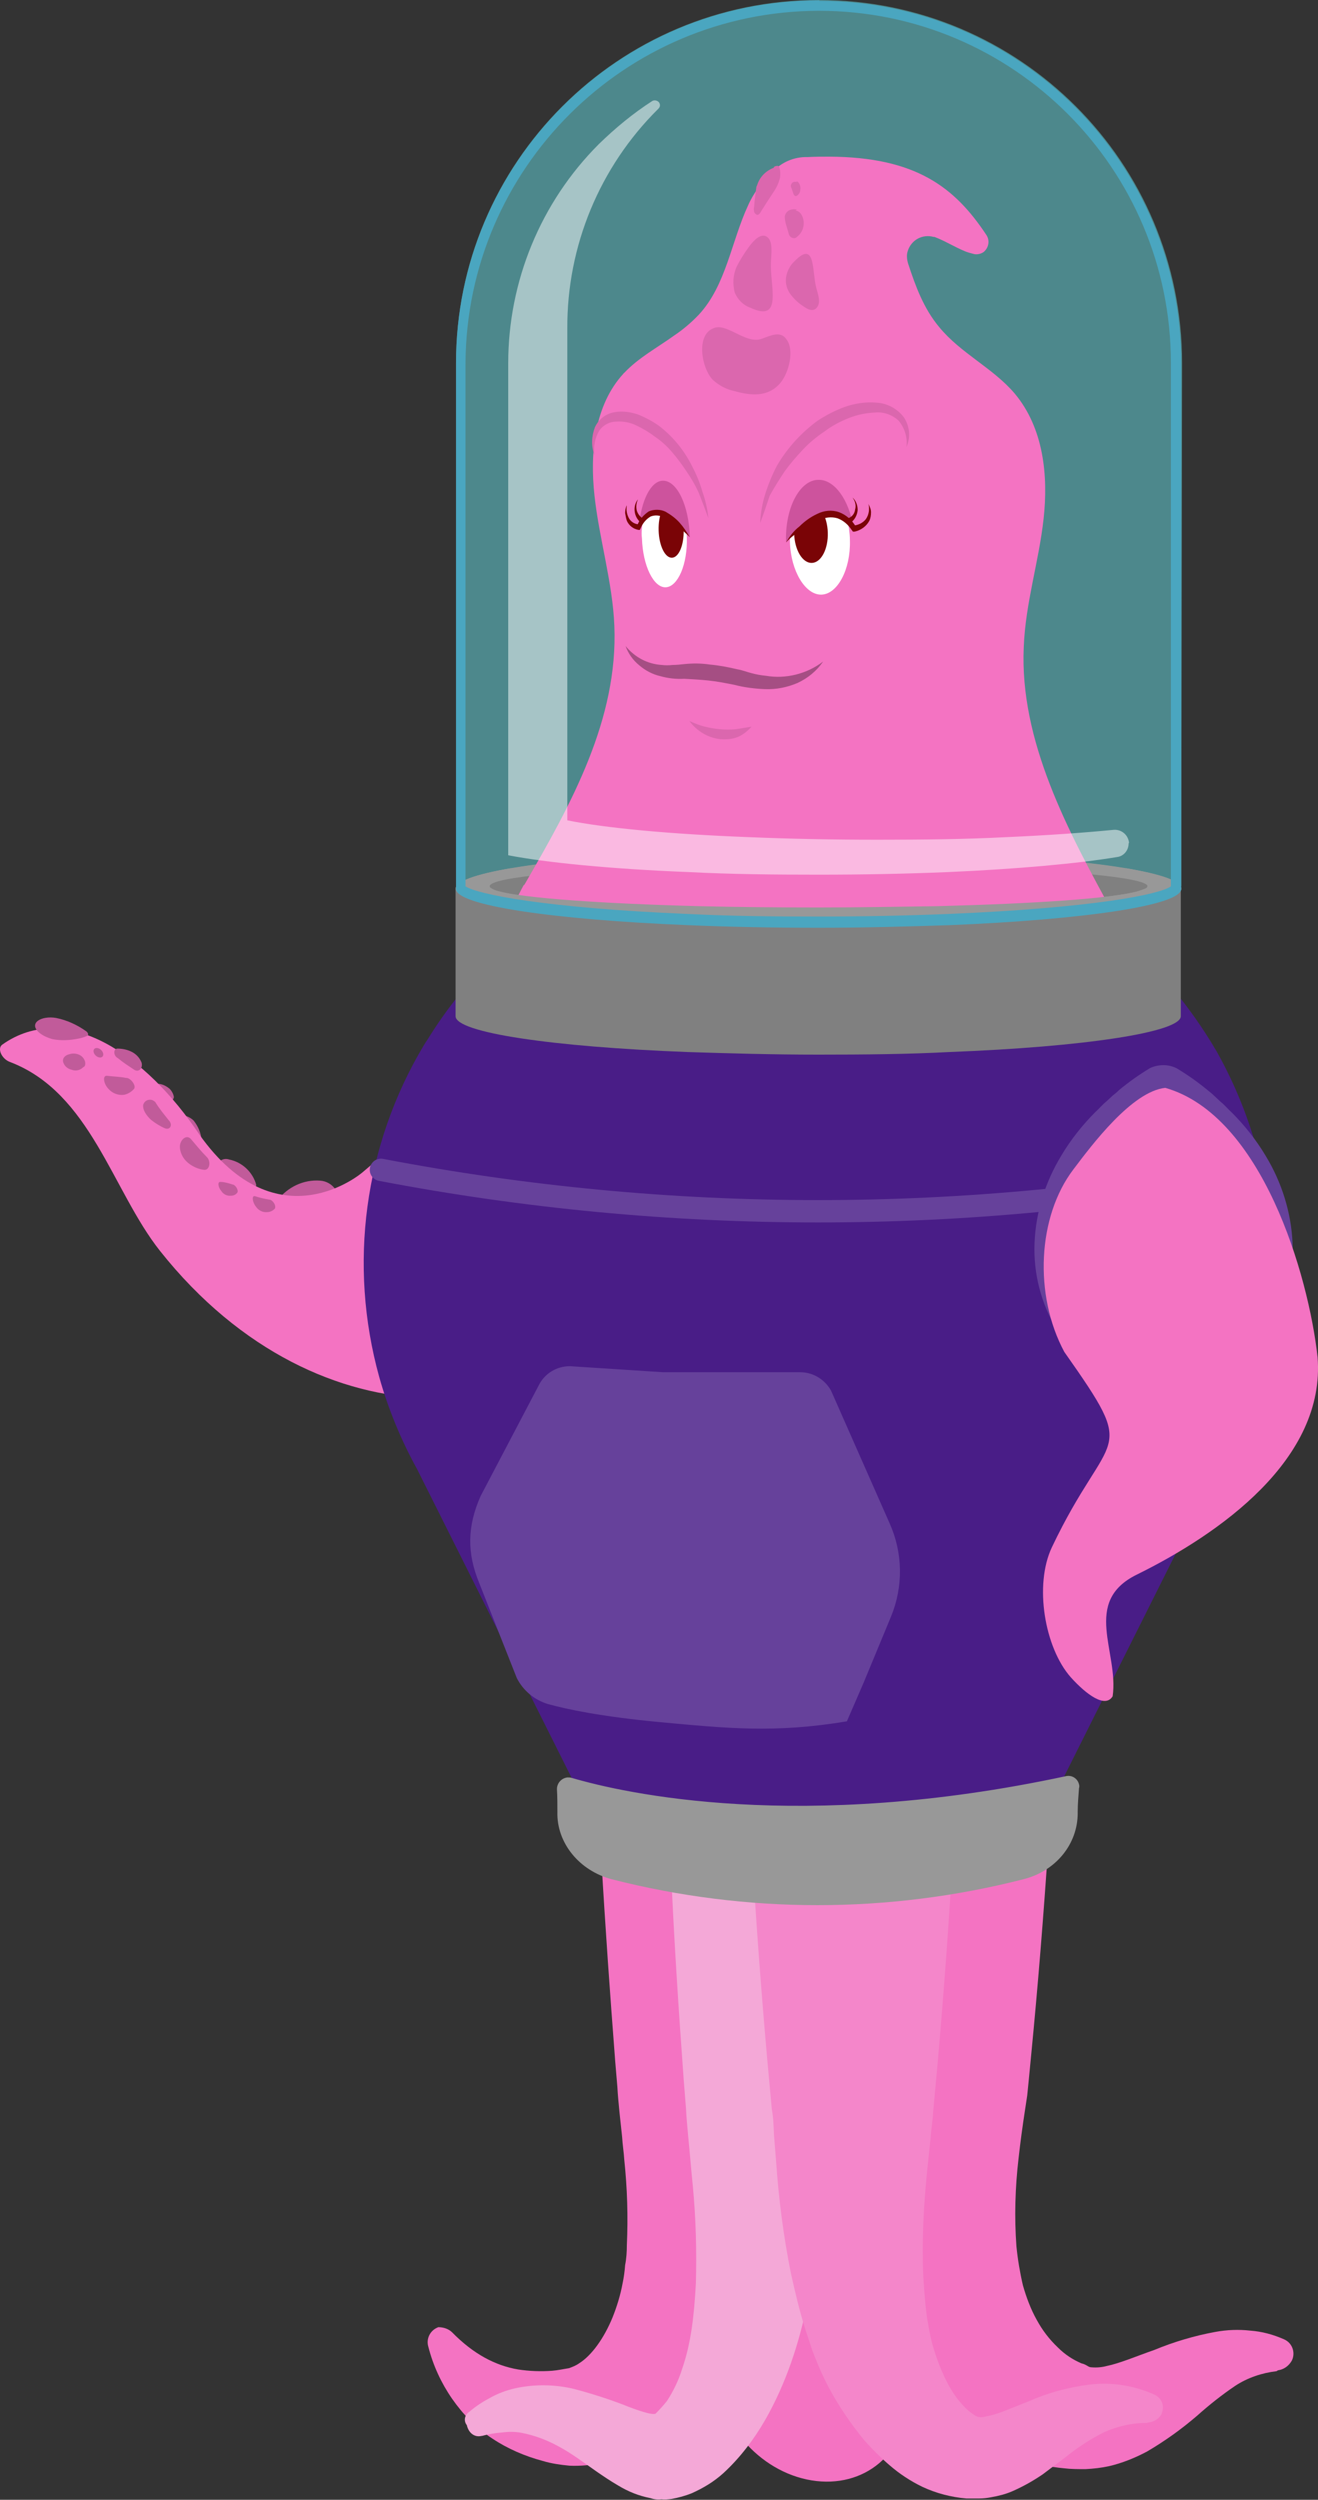 <?xml version="1.0" encoding="utf-8"?>
<!-- Generator: Adobe Illustrator 25.2.0, SVG Export Plug-In . SVG Version: 6.00 Build 0)  -->
<svg version="1.1" id="Layer_1" xmlns="http://www.w3.org/2000/svg" xmlns:xlink="http://www.w3.org/1999/xlink" x="0px" y="0px"
	 viewBox="0 0 305.5 579.3" style="enable-background:new 0 0 305.5 579.3;" xml:space="preserve">
<rect x="0" y="0" width="305.5" height="579.3" fill="#333333" stroke="none"/>
<style type="text/css">
	.st0{fill:#F473C2;}
	.st1{fill:#F4A8D7;}
	.st2{fill:#F486CA;}
	.st3{fill:#C15B9A;}
	.st4{fill:#491D87;}
	.st5{fill:none;stroke:#66419B;stroke-width:5.18;stroke-linecap:round;stroke-linejoin:round;}
	.st6{fill:#66419B;}
	.st7{fill:#989898;}
	.st8{opacity:0.5;fill:#68DFE7;enable-background:new    ;}
	.st9{fill:#808080;}
	.st10{fill:#DB67AE;}
	.st11{fill:#FFFFFF;}
	.st12{fill:#7A0406;}
	.st13{fill:#CD539D;}
	.st14{opacity:0.5;fill:#FFFFFF;enable-background:new    ;}
	.st15{fill:#4AA6C0;}
	.st16{fill:#A54E83;}
</style>
<g id="legs">
	<path class="st0" d="M188.1,574.8L188.1,574.8c-12.2-2-22.2-13.6-22.2-26V429.2l44.4,7.4v119.6
		C210.2,568.5,200.3,576.8,188.1,574.8z"/>
	<path class="st0" d="M104.8,540.5c4.9,5,10,7.7,15.3,8.6c2.6,0.4,5.3,0.5,7.9,0.3c1.3-0.1,2.6-0.4,3.9-0.6c0.8-0.3,1.6-0.6,2.3-1.1
		c2.9-1.8,5.8-5.8,7.8-10.7c1-2.5,1.8-5.1,2.3-7.8c0.3-1.4,0.5-2.9,0.6-4.3c0.3-1.5,0.4-3.1,0.4-4.6c0.3-6.6,0.1-13.2-0.6-19.8
		c-0.1-1.7-0.4-3.5-0.5-5.3l-0.6-5.6c-0.2-2.2-0.4-4-0.5-6l-0.5-5.9c-1.2-15.6-2.3-31.1-3.2-46.7l0,0c-0.7-13.8,8.5-25.7,20.5-26.6
		s22.5,9.7,23.2,23.5v3.1c-0.9,15.3-2,30.6-3.2,46l-0.5,5.7c-0.1,1.8-0.4,3.9-0.4,5.6l-0.4,6l-0.4,6.3c-0.5,8.9-1.9,17.8-4,26.4
		c-0.6,2.2-1.2,4.5-1.9,6.7s-1.6,4.5-2.4,6.7c-1.9,4.5-4.3,8.8-7.1,12.8c-2.8,4-6.1,7.6-9.8,10.7c-3.9,3.3-8.4,5.6-13.4,6.8
		c-2.5,0.6-5.1,0.8-7.6,0.7c-2.1-0.2-4.2-0.5-6.2-1.1c-4.1-1.1-8.1-2.8-11.7-5.2c-3.7-2.4-6.8-5.6-9.3-9.2c-2.5-3.6-4.4-7.7-5.5-12
		c-0.6-1.9,0.4-3.9,2.3-4.6C102.8,539.3,104,539.7,104.8,540.5L104.8,540.5z"/>
	<path class="st0" d="M295.9,549.5c-3.4,0.4-6.7,1.5-9.6,3.4c-3.1,2.1-6,4.4-8.8,6.9c-3.6,3.1-7.5,5.9-11.6,8.3
		c-2.8,1.5-5.8,2.7-8.8,3.4c-1.8,0.4-3.6,0.6-5.5,0.7c-1.7,0-3.4,0-5-0.2c-6.4-0.6-12.5-2.6-18-5.9c-5-2.9-9.5-6.5-13.4-10.7
		c-3.7-3.9-7-8.3-9.6-13c-2.5-4.5-4.5-9.3-6.1-14.2c-2.9-9-4.8-18.4-5.5-27.8c-0.4-4.4-0.8-8.9-0.9-13l-0.1-2.7l-0.3-3l-0.6-6
		c-1.5-16-2.9-32.2-4-48.2c-0.9-14.2,10.5-26.5,25.8-27.4s28.2,9.9,29.1,24.2v3.1c-1.1,16.3-2.4,32.6-4,49l-0.6,6.2l-0.3,3l-0.5,3.3
		c-0.6,3.9-1.1,7.6-1.5,11.2c-0.8,6.8-1,13.7-0.5,20.5c0.3,3,0.8,6,1.5,9c0.8,2.8,1.8,5.5,3.2,8c1.3,2.4,2.9,4.5,4.9,6.4
		c1.6,1.6,3.4,2.8,5.5,3.7c0.5,0.1,0.9,0.3,1.4,0.6c0.3,0.2,0.6,0.3,0.9,0.3c1.2,0.1,2.4,0,3.5-0.3c3-0.6,6.7-2.2,11-3.7
		c4.6-1.9,9.3-3.3,14.2-4.2c2.7-0.5,5.4-0.6,8.1-0.3c2.7,0.2,5.3,0.9,7.8,2c1.9,0.8,2.7,3,1.9,4.8c0,0.1-0.1,0.1-0.1,0.2
		c-0.7,1.2-1.8,2-3.2,2.2L295.9,549.5z"/>
	<path class="st1" d="M108.8,558.9c1.6-1.4,3.4-2.5,5.3-3.5c1.9-1,4-1.7,6.1-2.1c4.2-0.8,8.6-0.7,12.8,0.3c3.8,1,7.6,2.2,11.3,3.6
		c1.7,0.7,3.4,1.3,4.7,1.7s2.7,0.7,3,0.4c0.9-0.9,1.8-1.9,2.6-2.9c1.5-2.3,2.7-4.8,3.5-7.4c2.1-6,2.8-12.5,3.2-19.9
		c0.2-7.5,0-15-0.7-22.4c-0.4-3.9-0.7-7.8-1.1-11.8c-0.2-2.2-0.4-4.3-0.5-6.4l-0.5-6.2c-1.2-16.5-2.3-33.1-3-49.8l0,0
		c-0.6-12.7,7.8-23.4,18.8-24.1s20.4,8.9,21,21.6v2.6c-0.9,16.4-1.9,32.8-3,49.2l-0.5,6.1c-0.1,2.1-0.4,4.2-0.4,6
		c-0.2,4.2-0.5,8.5-0.7,12.9c-0.6,9.1-1.8,18.1-3.6,27c-1.8,9-4.9,18.6-9.8,27.1c-2.6,4.5-5.8,8.7-9.6,12.2c-2.2,2-4.7,3.5-7.4,4.7
		c-1.5,0.6-3,1-4.6,1.3c-0.8,0.1-1.6,0.2-2.4,0.1c-0.9,0.1-1.7,0-2.6-0.3c-2.6-0.5-5.1-1.5-7.4-2.9c-1.9-1.1-3.5-2.2-5.1-3.3
		c-3-2.1-5.8-4.2-8.6-5.7c-2.7-1.5-5.6-2.6-8.6-3.2c-1.5-0.3-3.1-0.3-4.6-0.1c-1.6,0.1-3.2,0.4-4.7,0.8h-0.1c-1.6,0.4-3-0.7-3.4-2.5
		C107.4,561,107.7,559.6,108.8,558.9z"/>
	<path class="st2" d="M266.3,561.5c-3.6-0.1-7.1,0.7-10.3,2.1c-3.2,1.6-6.3,3.6-9.1,5.9c-1.5,1.1-3.2,2.4-5.2,3.9
		c-2.2,1.5-4.5,2.8-7,3.9c-1.6,0.7-3.2,1.1-4.9,1.4c-1,0.2-1.9,0.3-2.9,0.3H224c-3.5-0.3-7-1.2-10.2-2.7c-2.7-1.3-5.3-3-7.6-5
		c-2.1-1.8-4-3.7-5.8-5.7c-3.2-3.9-6-8-8.4-12.5c-1.1-2.1-2.1-4.3-3-6.6c-0.5-1.2-0.9-2.3-1.2-3.3l-1.1-3.3
		c-1.4-4.4-2.4-8.7-3.4-13.2c-1.7-8.5-2.8-17.1-3.4-25.7l-0.5-6.3c-0.1-2.1-0.1-3.7-0.5-5.9l-1.1-12c-1.4-16-2.6-31.9-3.5-47.8
		c-0.8-12.2,9.1-22.5,21.9-23.2c13-0.7,23.9,8.6,24.7,20.6v2.6l0,0c-0.9,16.2-2.1,32.2-3.5,48.4l-1.1,12c-0.1,2-0.5,4.3-0.6,6.1
		l-0.6,5.7c-0.8,7.4-1.3,14.8-1.2,22.2c0,3.6,0.3,7.2,0.6,10.6l0.3,2.6c0.1,0.9,0.3,1.6,0.4,2.4c0.3,1.6,0.6,3.3,1.1,4.9
		c0.9,3,2,5.9,3.5,8.7c1.2,2.2,2.7,4.3,4.6,6c0.6,0.5,1.2,0.9,1.8,1.3l0.3,0.1c0.1,0.1,0.2,0.1,0.3,0.1c0.4,0.1,0.8,0.1,1.2,0
		c1.6-0.3,3.1-0.7,4.6-1.3l5.8-2.3c4.5-2,9.3-3.3,14.2-3.9c5.1-0.6,10.2,0.2,14.9,2.3c1.7,0.7,2.5,2.6,1.8,4.3
		c0,0.1-0.1,0.2-0.1,0.3c-0.7,1.2-2,1.9-3.4,1.9L266.3,561.5z"/>
</g>
<g id="b-arm">
	<path class="st3" d="M64.3,278.2c2.3-3.1,6.1-4.9,9.9-4.6c1.5,0.1,2.8,0.9,3.6,2.1c1.1,1.9,0,3.2-1.2,4.1c-3.1,2.2-7.8,2.2-12,0
		l0,0C64.1,279.4,64,278.7,64.3,278.2z"/>
	<path class="st3" d="M58.7,275.4c-2.8,0.4-5.6-0.6-7.7-2.5c-0.7-0.7-1-1.8-0.7-2.8c0.4-1.2,1.6-1.8,2.8-1.4c3,0.6,5.5,2.9,6.3,5.9
		l0,0C59.4,274.9,59.1,275.2,58.7,275.4z"/>
	<path class="st3" d="M39.3,255.1c-1.2,0.2-2.4-0.2-3.3-1c-0.6-0.6-1.2-1.5-1-2.1c0.2-0.9,1.4-1,2.5-0.7c0.7,0.2,1.3,0.6,1.8,1
		c0.5,0.5,0.9,1.2,1,1.9C40.3,254.7,39.8,255.2,39.3,255.1c-0.1,0-0.1,0-0.2,0"/>
	<path class="st3" d="M44.5,264.3c-1.3-0.5-2.6-1.3-3.5-2.4c-0.4-0.5-0.7-1.1-0.7-1.8c-0.1-2.3,3-2,4.6-0.4c1,1.3,1.7,2.8,1.8,4.5
		c0,0.5-0.2,0.7-0.7,0.6l0,0C45.5,264.6,45,264.4,44.5,264.3z"/>
	<path class="st0" d="M102.4,256.1l40.6,45.4c-13.4,28.4-68.5,35.5-105.9-11.6C26,275.9,21,253.2,2.3,246.1c-1.9-0.7-3-3.1-1.8-4
		c14.8-10.5,33.4,2.4,45.7,20.8c18.2,25.7,37.8,8.8,37.8,8.8L102.4,256.1z"/>
	<path class="st3" d="M27.3,245.2c-1-0.5-1.1-2.1-0.1-2.2c1,0,2.1,0.2,3,0.6c1.2,0.5,2.1,1.4,2.6,2.6c0.4,1.3-0.6,2.4-1.7,1.7
		C29.9,247.1,28.5,246.2,27.3,245.2L27.3,245.2z"/>
	<path class="st3" d="M39.1,259.6c1,1,0.4,2.3-0.8,1.9c-1.2-0.5-2.3-1.2-3.3-2c-1-0.9-2-2.3-1.8-3.5c0.3-0.9,1.1-1.3,2-1.1
		c0.3,0.1,0.6,0.3,0.8,0.5C36.9,256.9,38,258.2,39.1,259.6L39.1,259.6z"/>
	<path class="st3" d="M47.9,268.1c1,0.9,0.8,3-0.5,3c-1.2-0.1-2.4-0.6-3.4-1.3c-1.3-0.9-2.2-2.3-2.3-3.9c-0.1-1.6,1.4-3.1,2.5-2
		C45.4,265.3,46.6,266.8,47.9,268.1L47.9,268.1z"/>
	<path class="st3" d="M53.9,274.5c0.6,0,1.5,1.3,1.1,1.9c-0.4,0.5-0.9,0.7-1.5,0.7c-0.9,0.1-1.8-0.4-2.2-1.1
		c-0.8-0.9-0.9-2.2-0.2-2.1C52,273.9,53,274.2,53.9,274.5L53.9,274.5z"/>
	<path class="st3" d="M62.4,278c0.8,0,1.7,1.4,1.3,2.1c-0.5,0.5-1.1,0.8-1.8,0.8c-1,0.1-2-0.4-2.6-1.3c-0.8-1-1-2.6-0.2-2.4
		C60.3,277.6,61.3,277.8,62.4,278z"/>
	<path class="st3" d="M29.2,249.8c1-0.1,2.4,1.7,1.9,2.5c-0.6,0.7-1.4,1.2-2.3,1.4c-1.3,0.2-2.7-0.3-3.6-1.3
		c-1.2-1.2-1.5-3.2-0.4-3.1C26.3,249.5,27.8,249.5,29.2,249.8z"/>
	<path class="st3" d="M18.1,240.7c-2,0.4-4,0.5-6,0.1c-1-0.3-2-0.7-2.9-1.4c-2.8-2.3,0.4-4.1,3.8-3.5c2.5,0.5,4.9,1.6,7,3.1
		c0.5,0.4,0.6,0.9,0.1,1.1l0,0C19.4,240.4,18.7,240.6,18.1,240.7z"/>
	<path class="st3" d="M19.4,247.2c-0.7,0.8-1.8,1.1-2.8,0.7c-0.9-0.2-1.6-0.8-1.9-1.6c-0.4-1,0.4-1.8,1.4-2c0.6-0.2,1.3-0.2,1.9,0
		c0.7,0.2,1.3,0.7,1.6,1.4c0.3,0.6,0.2,1.5-0.3,1.6"/>
	
		<ellipse transform="matrix(0.681 -0.732 0.732 0.681 -171.399 94.425)" class="st3" cx="22.8" cy="244.1" rx="0.9" ry="1.3"/>
</g>
<g id="body">
	<path class="st4" d="M294.9,292.7c0-17-4.4-33.8-12.7-48.7c-0.3-0.6-0.7-1.1-1-1.7c-5.2-8.6-11.6-16.5-19-23.2
		c-41.2-37.1-103.7-37.1-144.9,0c-6.8,6.1-12.8,13.2-17.7,21c-0.4,0.7-1,1.5-1.4,2.2c-13.8,23.1-17.5,50.8-10.3,76.8
		c2.1,7.5,5.1,14.7,8.8,21.4l37.3,74.5c36,12,75,12,111,0l36.6-73.1c3.5-6.1,6.4-12.6,8.6-19.3C293.3,312.9,294.9,302.8,294.9,292.7
		z"/>
	<path class="st5" d="M88.3,271.1L88.3,271.1c66.9,12.8,135.7,12.8,202.6,0l0,0"/>
	<path class="st6" d="M119.8,388.9l-8.7-22c-2.9-7-2.8-13.2,0.3-20.2l13.6-25.9c1.4-2.6,4.1-4.2,7.1-4.2l21.6,1.4h31.8
		c2.9,0,5.6,1.6,7.1,4.2l13.6,30.8c3.1,6.9,3.2,14.7,0.3,21.7l-6.3,15.2l-3.9,9c-16.7,2.8-28,1.6-43.2,0.2
		c-13.9-1.3-21.7-3-26.1-4.2C123.8,393.9,121.3,391.8,119.8,388.9z"/>
	<path class="st7" d="M249.8,419.8v0.4c0,7.1-5,13.4-12.6,15.3c-31.3,8-64.1,8-95.4,0c-7.6-2-12.8-8.5-12.6-15.6
		c0-1.8,0-3.5-0.1-5.1c-0.1-1.4,0.9-2.7,2.4-2.9c0.3,0,0.7,0,1,0.1c12.2,3.6,53.1,12.8,114.6-0.4c1.4-0.3,2.7,0.6,3,1.9
		c0.1,0.3,0.1,0.6,0,0.9C250,416,249.8,418,249.8,419.8z"/>
	<path class="st6" d="M272.8,247.6c2.5,1.5,4.9,3.2,7.2,5.1c0.5,0.4,1,0.8,1.5,1.3l1.4,1.3c1,0.8,1.7,1.7,2.6,2.5
		c3,3,5.7,6.4,7.9,10.1c3.7,6.1,5.9,13.1,6.2,20.2c0.3,7.1-1.5,14.1-5.2,20.2c-2.2,3.7-4.9,7.1-8,10.1c-0.9,0.8-1.8,1.7-2.7,2.5
		l-1.5,1.3c-0.5,0.4-1,0.8-1.6,1.3s-1.1,0.9-1.7,1.3L277,326l-2,1.3l-1,0.6l-1.2,0.6c-1.9,1-4.2,1-6.2,0l-1.2-0.6l-1-0.6l-2.1-1.3
		l-1.8-1.3c-0.6-0.4-1.1-0.9-1.7-1.3s-1.1-0.8-1.6-1.3l-1.5-1.3c-0.9-0.8-1.9-1.7-2.7-2.5c-3.1-3-5.8-6.4-8-10.1
		c-3.7-6.1-5.5-13.1-5.2-20.2c0.3-7.2,2.5-14.1,6.2-20.2c2.2-3.7,4.9-7.1,7.9-10.1c0.9-0.8,1.6-1.7,2.6-2.5l1.4-1.3
		c0.5-0.4,1-0.8,1.5-1.3c2.3-1.9,4.7-3.6,7.2-5.1C268.6,246.6,270.9,246.6,272.8,247.6z"/>
</g>
<path id="f-arm" class="st0" d="M248.8,271c-8.3,10.9-9.2,29.1-2.1,42.3c17.6,25,10.5,17.1-2.9,45.3c-4.1,8.7-1.7,23.2,4.4,30.1
	c3.7,4.1,8,7.2,9.7,4.4c1.5-10.2-7.2-21.9,5.6-28.2c19.1-9.4,43.8-26.7,41.9-50.4c-2.1-19.1-12.9-56-35.3-62.4
	C262.4,252.9,253.1,265.3,248.8,271z"/>
<g id="head">
	<path class="st8" d="M273.8,205.3H105.7V84.1c0-46.5,37.7-84.1,84.1-84.1l0,0C236.3,0,274,37.6,274,84.1c0,0,0,0,0,0L273.8,205.3
		L273.8,205.3z"/>
	<path class="st7" d="M220.1,197.6c-9.4-0.4-19.6-0.6-30.3-0.6s-20.9,0.3-30.3,0.6c-31.4,1.2-53.8,4.6-53.8,8.3s22.2,7,53.8,8.4
		c9.4,0.4,19.6,0.6,30.3,0.6s20.9-0.3,30.3-0.6c31.4-1.2,53.7-4.6,53.7-8.4S251.6,199,220.1,197.6z M217.2,210.1
		c-8.5,0.1-17.8,0.3-27.5,0.3s-18.9-0.1-27.5-0.3c-25.9-0.7-44.9-2.2-48.3-4c-0.3-0.1-0.6-0.4-0.6-0.6c0-2.1,20.2-3.9,48.8-4.7
		c8.5-0.1,17.8-0.3,27.5-0.3s18.9,0.1,27.5,0.3c28.5,0.7,48.7,2.5,48.7,4.7c0,0.1-0.1,0.4-0.6,0.6
		C262.3,207.9,243.2,209.4,217.2,210.1L217.2,210.1z"/>
	<path class="st7" d="M273.8,206c0,3.8-22.2,7.1-53.7,8.4c-9.4,0.4-19.6,0.6-30.3,0.6s-20.9-0.3-30.3-0.6
		c-31.4-1.2-53.8-4.6-53.8-8.4s22.2-7.1,53.8-8.3c9.4-0.4,19.6-0.6,30.3-0.6s20.9,0.3,30.3,0.6C251.6,199,273.8,202.2,273.8,206z"/>
	<path class="st9" d="M266,205.4c0,2.1-20.2,3.9-48.7,4.7c-8.5,0.1-17.8,0.3-27.5,0.3s-18.9-0.1-27.5-0.3
		c-28.5-0.7-48.8-2.5-48.8-4.7s20.2-3.9,48.8-4.7c8.5-0.1,17.8-0.3,27.5-0.3s18.9,0.1,27.5,0.3C245.7,201.5,266,203.3,266,205.4z"/>
	<path class="st0" d="M261,222.5l-47.9-2.3l-95.6-2.6c0,0-1-3.9,2.9-10.6l0,0c0.3-0.6,0.6-1.2,1-1.9h0.1l0.3-0.5
		c10.6-18.3,21.5-37.9,20.6-59.6c-0.4-10-3.5-20.1-4.6-30.1s0-21,6.7-28.3c0.1-0.1,0.1-0.2,0.2-0.2l0,0c3.3-3.5,7.6-5.8,11.5-8.6
		c2.1-1.4,4.1-3.1,5.8-4.9c6.3-6.8,7.5-16.9,11.4-25.3c0.6-1.4,1.4-2.7,2.3-4c1-1.3,2.1-2.6,3.3-3.7c2.1-2.3,5.1-3.6,8.2-3.5l0,0
		c1.7-0.1,3.4-0.1,5-0.1c20.1,0.1,29.1,7.1,36.4,18.1c0.9,1.3,0.6,3-0.6,4c-0.6,0.4-1.3,0.6-2.1,0.5c-0.8-0.2-1.6-0.4-2.3-0.7
		c-2.4-1-4.6-2.4-7-3.3h-0.1h-0.1c-2.6-0.7-5.2,0.7-6,3.3c-0.3,0.9-0.2,1.9,0.1,2.9c1.7,5.2,3.6,10.4,7.2,14.7
		c5,6.1,12.5,9.5,17.5,15.4c6.7,8,7.8,19,6.7,29s-4.2,19.5-4.6,29.7c-1,21.8,10.2,42.6,20.9,62.1C261.9,218.6,260.9,222.5,261,222.5
		z"/>
	<path class="st10" d="M176.6,78.5c2-0.7,4.4-2,5.8,0.3c1.7,2.4,0.5,7.4-1.4,9.8c-3,3.7-7.3,3-10.9,2c-1.8-0.4-3.5-1.3-4.9-2.6
		c-2.6-2.7-3.9-10.3,0.1-11.9C168.4,74.6,172.8,79.9,176.6,78.5z"/>
	<path class="st10" d="M189.2,66.7c0.4,1.5,1.1,3.3,0.2,4.5s-2.2,0.5-3.3-0.3c-1.1-0.7-2-1.6-2.8-2.6c-0.9-1.2-1.3-2.6-1.1-4
		c0.2-1.4,0.9-2.8,2-3.8C189.1,55.5,188.2,63,189.2,66.7z"/>
	<path class="st10" d="M178.7,60.7c0.1-2.1,0.5-4.8-0.9-5.8s-3.1,0.8-4.2,2.3c-1.1,1.5-2.1,3.1-2.9,4.7c-0.8,1.9-0.9,3.9-0.4,5.9
		c0.7,1.6,1.9,2.9,3.6,3.5C181.6,74.9,178.4,66.2,178.7,60.7z"/>
	<path class="st10" d="M184.7,48.6c-0.6-0.2-1.2-0.1-1.7,0.1c-0.6,0.3-1,0.8-1.1,1.5c0,0.5,0.1,1,0.2,1.5l0.7,2.4
		c0.1,0.6,0.6,1.1,1.3,1.1c0.2,0,0.4-0.1,0.5-0.2c0.8-0.6,1.4-1.4,1.6-2.4c0.4-1.6-0.4-3.7-1.8-3.8L184.7,48.6z"/>
	<path class="st10" d="M184.7,42.2c-0.3-0.1-0.6-0.1-0.8,0c-0.3,0.1-0.5,0.4-0.6,0.8c0,0.3,0.1,0.5,0.2,0.7l0.4,1.2
		c0.2,0.5,0.5,0.7,0.9,0.4c0.4-0.3,0.7-0.8,0.7-1.3c0.2-0.8-0.3-1.9-0.9-2L184.7,42.2z"/>
	<path class="st10" d="M179.5,38.6c0.8-0.3,1.1-0.2,1.2,0.4c0.2,0.7,0.2,1.5,0.1,2.2c-0.3,1.2-0.8,2.3-1.5,3.3
		c-1,1.5-1.9,2.9-2.9,4.5c-0.2,0.4-0.5,0.8-0.9,0.8c-0.3-0.1-0.6-0.4-0.7-0.7c-0.1-0.4-0.1-0.8,0-1.2c0.1-1.4,0.4-3.7,0.5-4.4
		c0-0.2,0.1-0.4,0.2-0.6l0,0c0.6-1.9,2-3.3,3.8-4L179.5,38.6z"/>
	<path class="st11" d="M159.2,124.5c0.2,6.3-2.1,11.5-4.9,11.6s-5.3-5-5.5-11.3c-0.1-0.8-0.1-1.6,0-2.4c0.4-5.2,2.3-9.1,4.8-9.2
		C156.5,113.1,159,118.2,159.2,124.5z"/>
	
		<ellipse transform="matrix(1 -2.861949e-02 2.861949e-02 1 -3.451 4.501)" class="st12" cx="155.5" cy="122.8" rx="2.9" ry="6.4"/>
	<path class="st13" d="M159.9,124.5c0,0-8-11.8-11.8-2.5c0.5-5.9,2.7-10.5,5.5-10.6C156.9,111.3,159.7,117.1,159.9,124.5z"/>
	<path class="st12" d="M159.9,124.5c-0.9-0.9-1.9-1.8-2.9-2.6c-0.9-0.8-2-1.5-3.1-2c-1-0.5-2.1-0.6-3.1-0.2c-1,0.6-1.8,1.5-2.3,2.7
		l-0.2,0.4H148c-1.2-0.2-2.2-1-2.7-2.1c-0.2-0.6-0.3-1.2-0.4-1.8c0-0.6,0.1-1.3,0.4-1.8c-0.2,1.1,0,2.2,0.6,3.2
		c0.5,0.7,1.3,1.2,2.2,1.2l-0.4,0.3c0.5-1.4,1.5-2.5,2.7-3.3c1.2-0.5,2.7-0.5,3.9,0.1c1.2,0.7,2.3,1.5,3.2,2.5
		C158.4,122.1,159.2,123.3,159.9,124.5z"/>
	<path class="st12" d="M148.5,121.1c-0.8-0.7-1.3-1.6-1.4-2.7c-0.1-1,0.2-2,0.8-2.7c-0.4,0.8-0.5,1.7-0.3,2.6
		c0.2,0.7,0.7,1.4,1.3,1.8c0.3,0.2,0.4,0.5,0.3,0.8C149,121.1,148.7,121.3,148.5,121.1C148.6,121.2,148.5,121.2,148.5,121.1z"/>
	<path class="st10" d="M164.2,120.1c-0.7-1.9-1.4-3.8-2.2-5.8c-0.8-1.8-1.8-3.5-2.9-5.1c-1-1.5-2.1-3-3.3-4.4
		c-1.2-1.4-2.5-2.6-4-3.6c-1.3-1-2.8-1.9-4.3-2.6c-1.4-0.7-3-1-4.6-0.9c-1.6,0-3.1,0.8-4,2.1c-1,1.7-1.4,3.7-1.1,5.7
		c-0.8-2.1-0.7-4.4,0.1-6.5c0.9-1.9,2.6-3.2,4.7-3.5c1.8-0.3,3.7,0,5.4,0.6c1.7,0.7,3.4,1.6,4.9,2.7c3.2,2.5,5.7,5.6,7.5,9.2
		c1,1.9,1.8,3.8,2.4,5.9C163.5,115.9,164,118,164.2,120.1z"/>
	<path class="st11" d="M183.1,125.6c0.2,6.8,3.6,12.3,7.3,12.2s6.8-5.8,6.6-12.6c0-0.9-0.1-1.8-0.2-2.6c-0.9-5.5-3.8-9.6-7.1-9.5
		C186,113.2,182.9,118.8,183.1,125.6z"/>
	
		<ellipse transform="matrix(1 -2.861949e-02 2.861949e-02 1 -3.458 5.429)" class="st12" cx="187.9" cy="123.5" rx="3.9" ry="6.9"/>
	<path class="st13" d="M182.2,125.7c0,0,9.9-13.2,15.6-3.5c-1-6.4-4.4-11.1-8.1-11C185.4,111.2,181.9,117.7,182.2,125.7z"/>
	<path class="st12" d="M182.2,125.7c0.8-1.4,1.8-2.7,3.1-3.7c1.2-1.2,2.6-2.2,4.1-2.9c1.6-0.8,3.4-1,5.1-0.4c1.6,0.6,3,1.8,3.9,3.4
		l-0.6-0.3c1.1-0.1,2.2-0.6,2.9-1.5c0.7-1,0.9-2.3,0.6-3.5c0.3,0.6,0.6,1.2,0.6,1.9c0,0.7-0.1,1.4-0.4,2c-0.7,1.3-2,2.2-3.4,2.5
		h-0.4l-0.3-0.4c-0.8-1.2-1.9-2.2-3.3-2.7c-1.4-0.4-2.9-0.2-4.2,0.4c-1.4,0.6-2.8,1.4-4,2.3C184.6,123.5,183.3,124.5,182.2,125.7z"
		/>
	<path class="st12" d="M196.6,120.1c0.9-0.3,1.5-1.1,1.6-2c0.3-1,0-2-0.6-2.8c0.8,0.7,1.2,1.8,1.2,2.9c-0.1,1.2-0.7,2.3-1.7,3l0,0
		c-0.3,0.1-0.7,0.2-0.8-0.1C196.1,120.7,196.2,120.3,196.6,120.1C196.5,120.2,196.5,120.1,196.6,120.1z"/>
	<path class="st10" d="M176.2,121.2c0.1-2.3,0.5-4.6,1.2-6.8c0.7-2.2,1.6-4.4,2.7-6.5c2.4-4.1,5.6-7.6,9.4-10.4
		c2-1.3,4.1-2.4,6.3-3.2c2.3-0.8,4.8-1.2,7.2-1c2.6,0.1,5,1.4,6.5,3.4c1.4,2.1,1.6,4.7,0.6,6.9c0.3-2.2-0.4-4.4-1.8-6.1
		c-1.5-1.4-3.5-2.1-5.5-1.9c-2.1,0.1-4.1,0.5-6.1,1.3c-2,0.8-3.9,1.8-5.6,3.1c-1.8,1.2-3.5,2.6-5,4.2c-1.5,1.6-2.9,3.2-4.2,5
		c-1.2,1.8-2.4,3.7-3.5,5.7C177.7,117,177,119.1,176.2,121.2z"/>
	<path class="st9" d="M256.1,210.4l-66.3,2l-71.8-2l-12.4-4.4v29.5l0,0c0,3.8,22.4,7.1,53.8,8.3c9.4,0.3,19.6,0.6,30.3,0.6
		s20.9-0.1,30.3-0.6c31.4-1.2,53.7-4.6,53.7-8.3V206L256.1,210.4z"/>
	<path class="st7" d="M261,201.2c0.5,0.8,1,1.8,1.5,2.6c2.2,0.4,3.5,1,3.5,1.5c0,0.1-0.1,0.4-0.5,0.6c-0.5,0.2-1.1,0.4-1.7,0.6
		c-5.8,1.7-23.5,2.9-46.6,3.5c-8.5,0.1-17.8,0.3-27.5,0.3s-18.9-0.1-27.5-0.3c-23.2-0.6-41-1.9-46.7-3.5c-0.5-0.1-1-0.3-1.5-0.6
		c-0.3-0.1-0.6-0.4-0.6-0.6c0-0.6,1.2-1,3.5-1.5c0.6-0.8,1-1.8,1.5-2.6c-8.2,1.4-12.8,3.1-12.8,4.7c0,1.4,3.1,2.8,8.5,3.9
		c9.3,1.9,25.4,3.6,45.3,4.4c9.4,0.4,19.6,0.6,30.3,0.6s20.9-0.3,30.3-0.6c19.6-0.8,35.7-2.4,45.1-4.4c5.6-1.3,8.6-2.5,8.6-3.9
		C273.8,204.3,269.1,202.6,261,201.2z"/>
	<path class="st14" d="M261.6,195.5L261.6,195.5c0,1.5-1.1,2.9-2.6,3.1c-9,1.5-23.1,2.8-39.4,3.5c-9.6,0.4-19.6,0.6-29.9,0.6
		s-20.3-0.1-29.9-0.6c-18.1-0.7-33.2-2.2-42-3.9v-114c0-19,7.5-37.3,21-50.8c3.8-3.7,7.9-7.1,12.4-10c0.5-0.3,1.3-0.1,1.6,0.4
		c0.3,0.5,0.2,1-0.2,1.4l-0.1,0.1c-13.5,13.4-21.1,31.7-21,50.8v114c8.8,1.8,23.9,3.2,42,3.9c9.6,0.4,19.6,0.6,29.9,0.6
		s20.3-0.1,29.9-0.6c9.2-0.4,17.7-1,24.9-1.7c1.8-0.1,3.3,1.2,3.5,3C261.6,195.4,261.6,195.5,261.6,195.5z"/>
	<path class="st15" d="M189.8,2.5c45.1,0,81.6,36.6,81.6,81.6v121.3c-2.6,1.9-18.1,5-51.5,6.4c-9.9,0.4-20,0.6-30.3,0.6
		s-20.3-0.1-30.2-0.6c-33.4-1.4-48.8-4.6-51.5-6.4V84.1C108.2,39.1,144.7,2.6,189.8,2.5 M189.8,0.1L189.8,0.1
		c-46.5,0-84.1,37.7-84.1,84.1v121.8c0,3.8,22.2,7.1,53.8,8.4c9.4,0.4,19.6,0.6,30.3,0.6s20.9-0.3,30.3-0.6
		c31.4-1.3,53.7-4.6,53.7-8.4V84.3c0.1-46.4-37.5-84.1-83.9-84.1C189.9,0.1,189.9,0.1,189.8,0.1z"/>
	<path class="st16" d="M190.8,153.3c-1.5,2.2-3.6,3.9-6,5c-2.4,1-4.9,1.5-7.5,1.4c-2.4-0.1-4.8-0.4-7.1-1c-2-0.4-4.1-0.8-6-1
		s-3.8-0.3-5.6-0.4c-1.9,0.1-3.7-0.1-5.5-0.6c-1.8-0.4-3.5-1.3-4.9-2.5c-1.5-1.2-2.6-2.8-3.2-4.5c2.1,2.6,5.1,4.2,8.4,4.4
		c0.8,0.1,1.6,0.1,2.5,0c0.9,0,1.8-0.1,2.7-0.2c2-0.2,3.9-0.2,5.9,0.1c2.2,0.2,4.3,0.6,6.4,1.1c1.2,0.2,2.1,0.6,3.3,0.9
		c1.1,0.3,2.2,0.5,3.3,0.6C182.1,157.4,187,156.2,190.8,153.3z"/>
	<path class="st10" d="M159.8,167.1c1.2,0.5,2.3,1,3.6,1.3c1.2,0.3,2.4,0.5,3.6,0.6c1.2,0.1,2.3,0.1,3.5,0c1.2-0.2,2.5-0.4,3.7-0.6
		c-0.9,1-2,1.9-3.2,2.4c-1.3,0.5-2.6,0.6-4,0.5C164.1,171,161.5,169.4,159.8,167.1L159.8,167.1z"/>
</g>
</svg>
